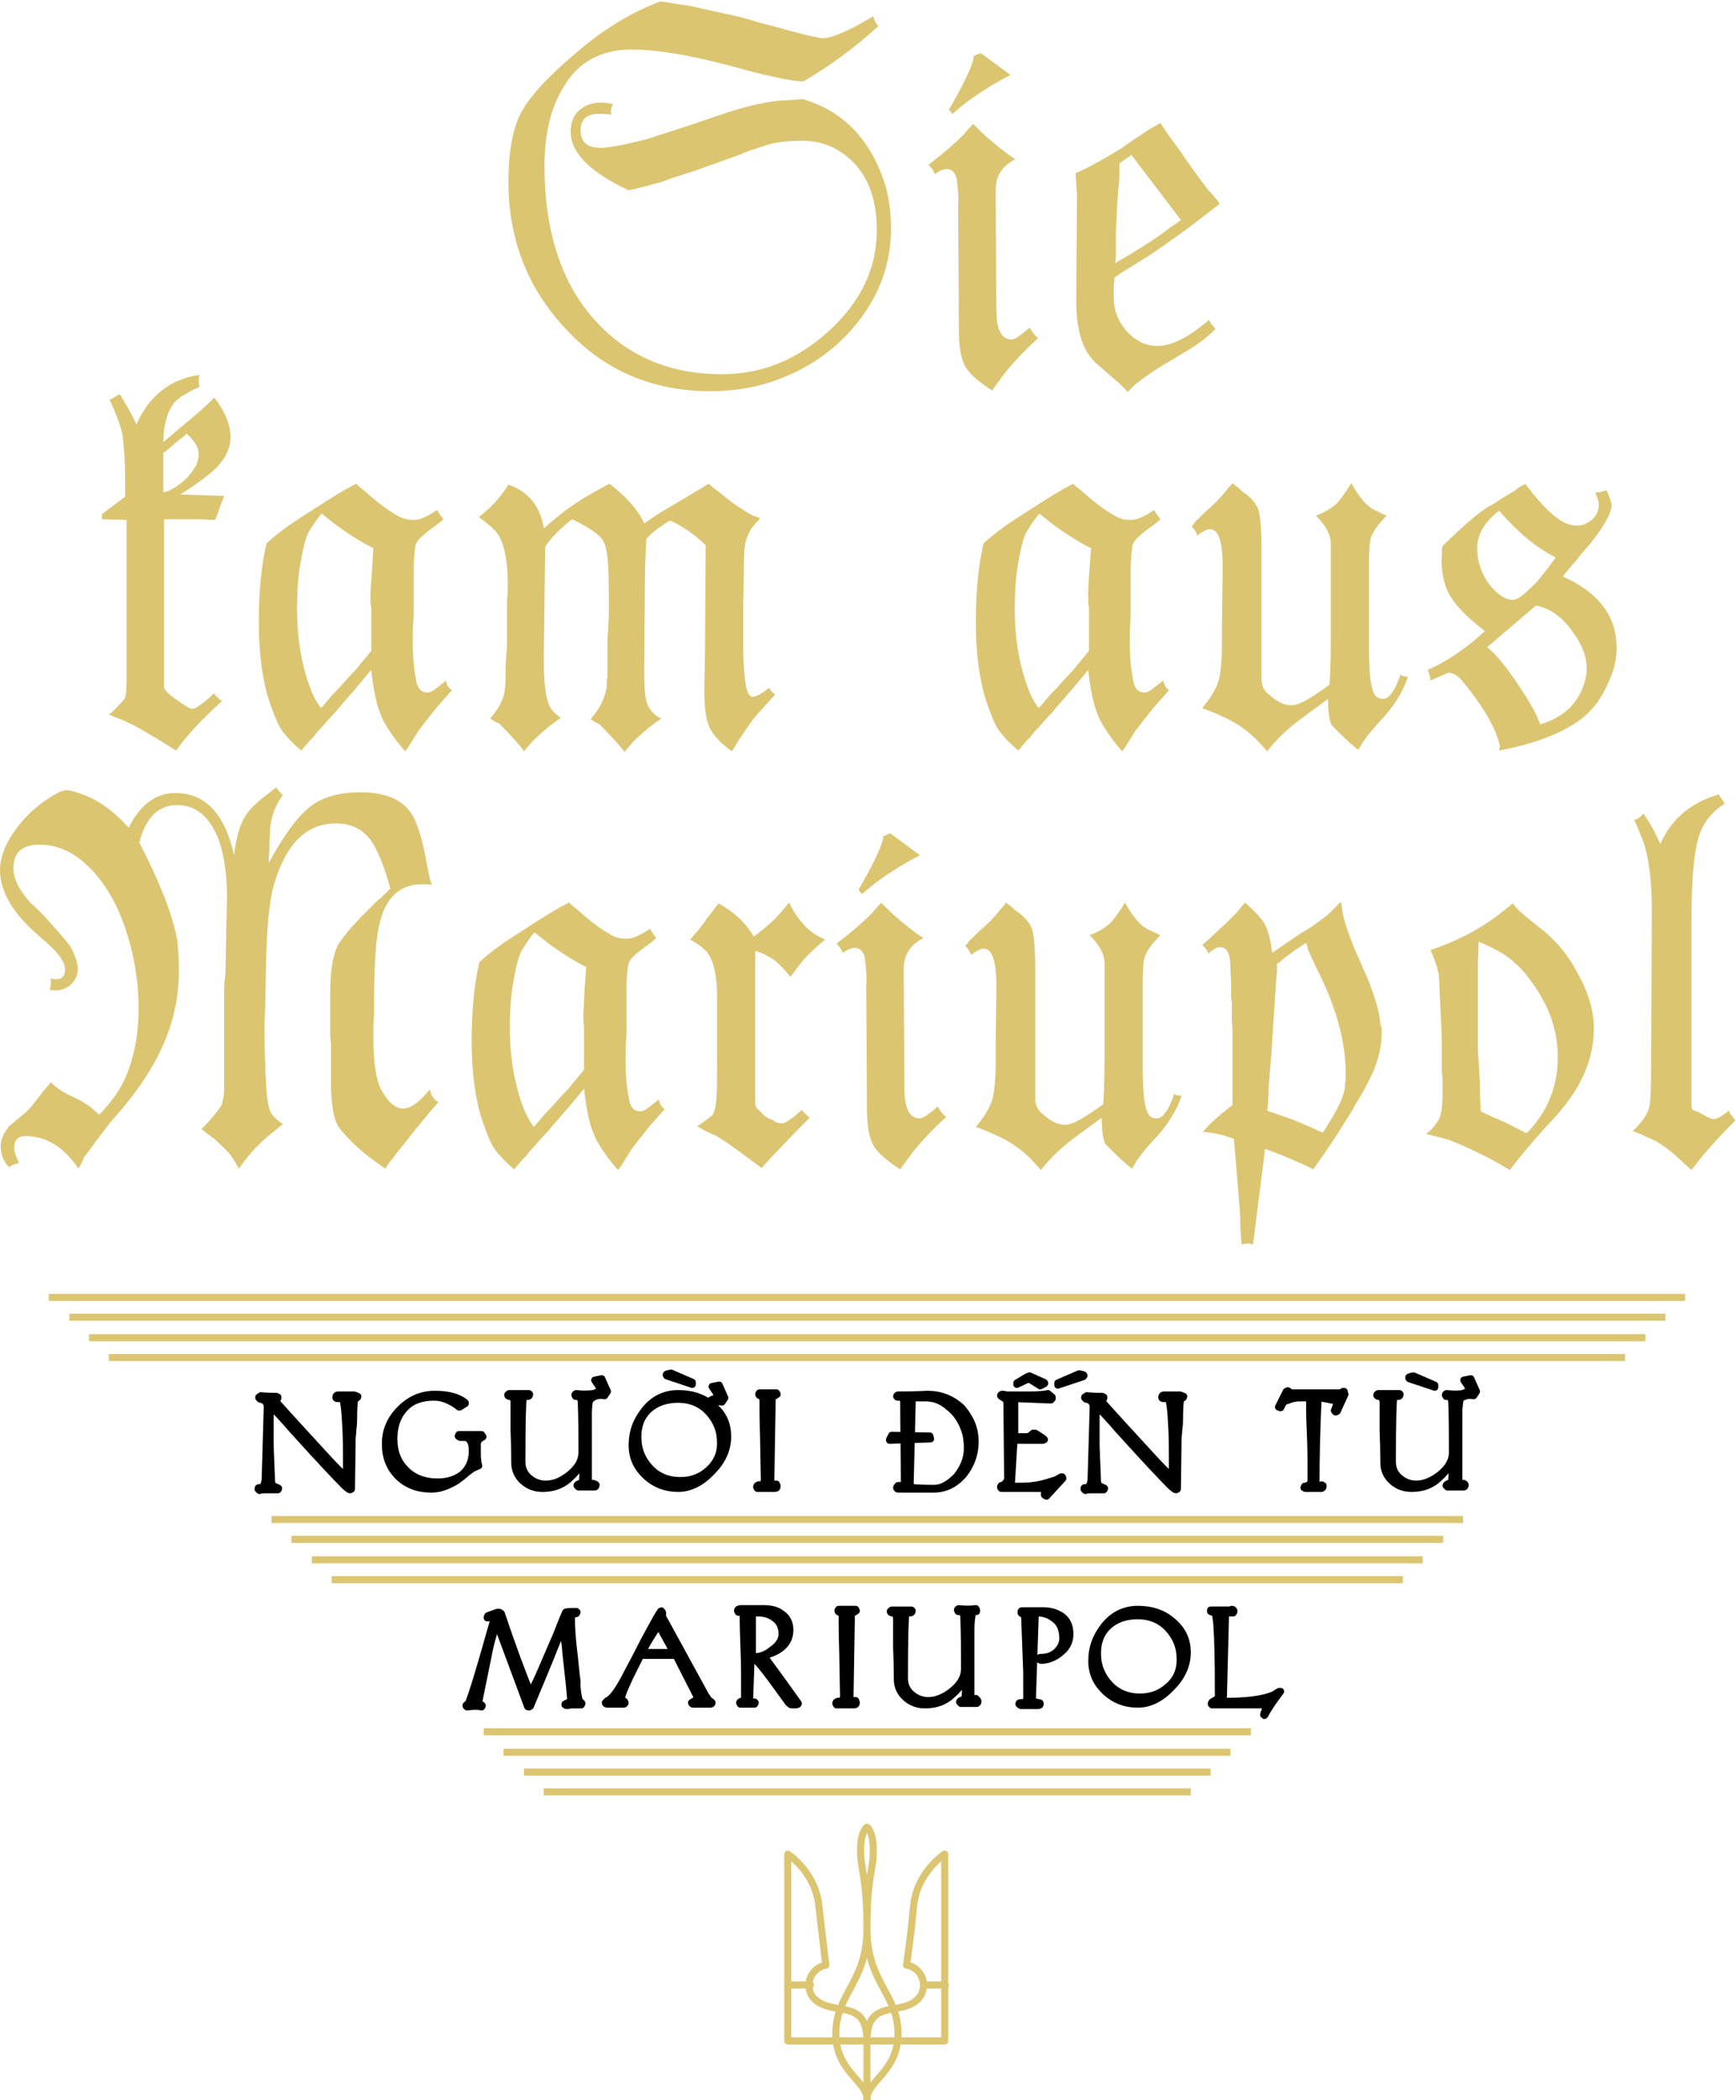 <?xml version="1.0" encoding="utf-8"?>
<!-- Generator: Adobe Illustrator 19.0.0, SVG Export Plug-In . SVG Version: 6.00 Build 0)  -->
<svg version="1.1" id="Layer_1" xmlns="http://www.w3.org/2000/svg" xmlns:xlink="http://www.w3.org/1999/xlink" x="0px" y="0px"
	 viewBox="-182 248.1 245.5 296.9" style="enable-background:new -182 248.1 245.5 296.9;" xml:space="preserve">
<style type="text/css">
	.st0{fill:#DBC571;}
	.st1{stroke:#000000;stroke-linecap:round;stroke-linejoin:round;stroke-miterlimit:10;}
	.st2{fill:none;stroke:#DBC571;stroke-miterlimit:10;}
	.st3{fill:none;stroke:#DBC571;stroke-linecap:round;stroke-linejoin:round;stroke-miterlimit:10;}
</style>
<g id="XMLID_504_">
	<path id="XMLID_573_" class="st0" d="M-56,280.4c0,4.8-1.5,9.1-4.5,13c-2.8,3.6-6.4,6.4-11.1,8.2c-3,1.2-6.4,1.8-9.9,1.8
		c-8.2,0-15-2.9-20.4-8.7c-5.5-5.8-8.2-12.8-8.2-20.9c0-4.2,0.6-7.4,1.7-9.6s3.6-5,7.6-8.4c3.9-3.4,7.9-5.9,12.2-7.5
		c0.7,0.1,1.5,0.2,2.5,0.4c1,0.1,2.1,0.3,3.3,0.6l4.1,0.9c0.4,0.1,1,0.2,1.7,0.4s1.5,0.4,2.4,0.7l2.3,0.6l2.2,0.6l2.3,0.6
		c1.1,0.2,1.8,0.4,2.2,0.4c1.2,0,3.6-1,7.1-3.1c0.1,0.6,0.4,1,0.7,1.4c-3.5,3.2-7.1,5.8-10.6,7.8c-1,0-2.1-0.2-3.5-0.5
		s-2.9-0.6-4.6-1.1c-6.8-1.9-12.2-2.9-16.2-2.9c-4.3,0-7.6,1.8-9.6,5.3c-1.8,2.9-2.7,6.6-2.7,11.2c0,9,2.3,16.2,6.8,21.4
		c4.6,5.3,10.7,8,18.3,8c5.6,0,10.6-2,15.1-6.1c4.5-4.1,6.8-8.8,6.8-14.3c0-5.6-2.1-9.6-6.3-11.7c-1.3-0.6-2.7-0.9-4.2-0.9
		c-2.2,0-4,0.2-5.4,0.7c-0.2,0.1-0.6,0.2-1.2,0.4c-0.6,0.2-1.3,0.4-2.1,0.8l-7,2.5c-0.8,0.2-1.5,0.5-2.2,0.7s-1.4,0.5-2,0.7
		l-2.2,0.6c-0.4,0.1-0.8,0.2-1.2,0.3c-0.4,0.1-0.9,0.2-1.3,0.3c-5.5-2.6-8.2-5.3-8.2-8.3c0-1.3,0.4-2.3,1.2-3
		c0.8-0.7,1.8-1.1,3.1-1.1c0.4,0,1,0.1,1.7,0.2c-0.2,0.3-0.3,0.7-0.3,0.9s0,0.4,0.1,0.6c-0.4,0-0.7-0.1-1.1-0.1c-0.3,0-0.6,0-0.8,0
		c-1.6,0-2.5,0.8-2.5,2.3c0,1.6,0.9,2.5,2.8,2.5c1,0,2.8-0.3,5.2-0.9c1.1-0.2,2.5-0.7,4.4-1.3s4.2-1.4,6.9-2.3
		c3.7-1.3,6.7-2,9.1-2.2c0.8,0,1.8-0.1,3-0.2c5.8,1.7,9.7,5.8,11.7,12.2C-56.3,276-56,278.1-56,280.4z"/>
	<path id="XMLID_571_" class="st0" d="M-35.2,295.9c-2.2,2-3.8,3.8-4.9,5.2l-1.6,2.2c-0.5-0.3-0.9-0.6-1.3-0.9
		c-0.4-0.3-0.7-0.5-0.9-0.7c-0.7-0.6-1.3-1.2-1.7-2c-0.5-1-0.8-2.6-0.8-5l-0.1-17.5c0.1-0.9,0-2.1-0.2-3.8c-0.2-0.9-0.7-1.4-1.4-1.4
		c-0.5,0-1,0.2-1.7,0.7c-0.2-0.5-0.5-0.9-0.9-1.3c2.1-1.6,3.7-3,5-4.3c0.3-0.4,0.8-0.9,1.3-1.5c0.8,0.8,1.5,1.5,2.2,2.1
		c0.7,0.6,1.4,1.2,2.1,1.7c0.5,0.4,1,0.8,1.7,1.2c-1.8,0.9-2.8,2.3-2.8,4.4l0.1,16.8c0,2.9,0.7,4.3,2.2,4.3c0.4,0,1.3-0.6,2.5-1.7
		C-36,295.1-35.7,295.5-35.2,295.9z"/>
	<path id="XMLID_568_" class="st0" d="M-9.5,276.9c-2.2,1.7-4.1,3.2-5.8,4.4c-1.7,1.2-3.1,2.2-4.3,3l-3.9,2.4
		c-0.2,0.2-0.5,0.4-0.9,0.6c0,0.5-0.1,1-0.1,1.5s0,0.9,0,1.3c0,1.8,0.6,3.4,1.8,4.8c1.3,1.4,2.7,2.1,4.4,2.1c2,0,4.4-1.2,7.3-3.7
		c0.1,0.4,0.3,0.6,0.4,0.7l0.5,0.6c-1.3,1.3-2.8,2.4-4.4,3.3c-0.8,0.5-1.8,1.1-3,1.8c-1.2,0.7-2.5,1.6-3.9,2.7
		c-0.4,0.3-0.7,0.7-1.1,1.1c-0.2-0.1-0.3-0.3-0.4-0.4c-0.1-0.1-0.2-0.2-0.3-0.3l-0.6-0.6c-0.3-0.2-1.3-1.1-2.9-2.5
		c-2.1-1.7-3.1-4.7-3.1-9l0.1-15.1l-0.2-3c1.8-0.8,3.8-1.9,6.1-3.3c0.5-0.3,1.2-0.8,1.9-1.3c0.7-0.5,1.7-1.1,2.7-1.8
		c0.2-0.1,0.4-0.2,0.6-0.3s0.4-0.3,0.7-0.4c0.6,0.9,1.2,1.8,1.8,2.6c0.6,0.8,1.2,1.6,1.7,2.4l2,2.8c0.4,0.5,0.8,1.1,1.3,1.7
		C-10.6,275.5-10,276.2-9.5,276.9z M-15,279.2l-7-9.2l-1.7,1.2c0,0.2,0,0.6,0,1.2c0,0.5,0,1.2-0.1,2c0,0.2-0.1,0.6-0.1,0.9
		c0,0.4,0,0.8-0.1,1.3l-0.2,4.4v1.6c0,0.4,0,0.8,0,1.3c0,0.4,0,0.9-0.1,1.4c3.1-1.8,5.5-3.3,7.2-4.6c0.3-0.2,0.6-0.5,1-0.7
		C-15.8,279.8-15.4,279.5-15,279.2z"/>
	<path id="XMLID_565_" class="st0" d="M-149.4,309.9c0,2-1.2,3.9-3.5,5.6c-1,0.8-2.2,1.6-3.6,2.5l6.2,0.2c-0.2,0.5-0.4,1-0.6,1.6
		c-0.2,0.6-0.4,1.2-0.7,1.8c-0.8,0-1.5-0.1-2.2-0.1c-0.6,0-1.1,0-1.5,0h-3.5v23.8c0.1,0.4,0.7,1,1.9,1.8c1.1,0.8,1.8,1.2,2,1.2h0.2
		c0.3,0,1.4-0.7,3-2.2c0.2,0.4,0.6,0.8,1.1,1.1c-2.9,2.6-5,4.9-6.5,7c-1.3-0.8-2.5-1.6-3.6-2.2c-1.1-0.7-2.2-1.3-3.3-1.8
		c-0.4-0.2-0.8-0.4-1.2-0.5c-0.4-0.2-0.9-0.4-1.4-0.6c0.7-0.5,1.4-1.3,2.2-2.2c0.2-0.3,0.3-1.3,0.3-2.8v-22.5l-3.5-0.1v-0.7l3.3-2.5
		c0-2.4,0-4.3-0.1-5.8c-0.1-1.4-0.2-2.4-0.3-3c-0.2-1.1-0.8-2.7-1.8-4.9c0.3-0.1,0.8-0.4,1.4-0.8c0.9,1.4,1.7,2.8,2.4,4.3
		c1.8-4.1,4.8-6.4,8.9-7c0,0.1-0.1,0.4-0.1,0.7c0,0.1,0,0.2,0,0.4c0,0.1,0.1,0.3,0.1,0.6c-1,0.4-1.8,0.9-2.5,1.3
		c-0.7,0.5-1.2,1-1.5,1.6c-0.4,0.6-0.6,1.3-0.8,2.1s-0.3,1.7-0.3,2.8l3.3-2.8c0.3-0.2,0.7-0.6,1.2-1c0.5-0.4,1-0.9,1.7-1.5l1-1
		C-150.3,306.1-149.4,308-149.4,309.9z M-153.9,312.3c0-1-0.6-1.9-1.7-2.9c-0.2,0.2-0.4,0.4-0.7,0.6s-0.6,0.5-1,0.8l-0.7,0.6
		c-0.2,0.2-0.5,0.5-0.9,0.7v5.6c0.6-0.1,1.2-0.4,1.8-0.8c0.6-0.4,1.1-0.8,1.6-1.3s0.8-1.1,1.2-1.6
		C-154.1,313.5-153.9,312.9-153.9,312.3z"/>
	<path id="XMLID_562_" class="st0" d="M-118.1,345.7c-1,1.1-1.9,2.1-2.7,3.1c-0.8,1-1.5,1.9-2.1,2.7c-0.2,0.4-0.5,0.8-0.8,1.3
		s-0.6,1-1,1.5c-0.8-0.9-1.5-1.8-2.1-2.7c-0.6-0.9-1.1-1.7-1.4-2.6c-0.6-1.4-1-3.5-1.3-6.2l-2.1,2.5c-0.3,0.4-0.8,0.9-1.2,1.4
		c-0.5,0.6-1.1,1.2-1.7,2c-0.2,0.2-0.9,0.9-2,2.2c-0.3,0.3-0.7,0.7-1.2,1.4c0,0-0.1,0.1-0.2,0.2c-0.1,0.1-0.2,0.2-0.3,0.3l-1.2,1.4
		c-1.4-1.2-2.3-2.2-2.9-3.1c-0.5-0.8-1-2.1-1.6-3.8c-1-3.1-1.5-6.8-1.5-11.2c0-4.6,0.4-8.3,1.1-11.2c1.2-1.1,2.4-2,3.7-2.9
		c0.5-0.3,1.2-0.8,2-1.3s1.7-1.1,2.8-1.8c0.4-0.2,0.8-0.5,1.3-0.8s1-0.6,1.5-0.9c0.2-0.1,0.4-0.2,0.6-0.3c0.2-0.1,0.5-0.3,0.8-0.4
		c0.1,0.1,0.3,0.3,0.4,0.4c0.1,0.1,0.3,0.2,0.4,0.3l0.7,0.6c1.9,1.7,3.5,2.8,4.7,3.4c0.6,0.3,1.3,0.4,1.9,0.4c0.9,0,2-0.5,3.3-1.4
		c0.2,0.3,0.5,0.8,0.9,1.3c-0.3,0.3-0.8,0.7-1.5,1.2s-1.2,0.9-1.5,1.2c-0.6,0.5-1,1.1-1,1.7c-0.1,0.8-0.2,1.8-0.2,2.9v2.8v3.8
		l-0.1,1.5c-0.1,2.9,0,5.4,0.4,7.4c0.2,1.4,0.7,2,1.7,2c0.3,0,0.7-0.2,1.2-0.6l1.4-1.1C-118.9,344.9-118.6,345.3-118.1,345.7z
		 M-129.2,325.6c-1.8-0.9-3.5-2-5.3-3.3c-0.6-0.5-1.3-1-2-1.6c-0.5,0.5-1.1,1.4-1.9,2.7c-0.4,0.8-0.8,2.4-1.2,4.8
		c-0.3,2-0.4,4-0.4,5.9c0,4.4,0.7,8.3,2,11.6c0.1,0.3,0.3,0.7,0.5,1.1c0.2,0.4,0.5,0.9,0.9,1.4l0.7-0.8c0.4-0.5,0.9-1.1,1.6-1.8
		c0.7-0.7,1.4-1.6,2.3-2.5c0.2-0.2,0.4-0.4,0.7-0.8c0.2-0.3,0.6-0.7,0.9-1.1c0.2-0.2,0.5-0.6,0.9-1.1v-4.6v-1.4
		c0-0.3-0.1-0.6-0.1-0.8c0-0.2,0-0.4,0-0.6C-129.7,331.9-129.4,329.5-129.2,325.6z"/>
	<path id="XMLID_560_" class="st0" d="M-72.4,346.3l-1.8,2c-0.8,0.8-1.6,1.8-2.5,3.2c-0.2,0.3-0.5,0.7-0.8,1.2s-0.6,1-1,1.6
		c-1.7-1.2-2.8-2.4-3.3-3.7c-0.4-1.1-0.6-2.7-0.6-4.9l0.1-5.4l0.1-15.1c-1.5-1.5-3.2-2.7-5-3.5c-0.5,0.2-1,0.6-1.6,1
		c-0.6,0.4-1.2,0.9-1.8,1.6c-0.1,2.1-0.2,4.1-0.2,6l-0.1,12.6c0,2.3,0.1,3.8,0.4,4.6c0.3,0.9,1,1.7,2,2.2c-0.5,0.3-1.1,0.8-1.8,1.3
		c-0.7,0.6-1.4,1.2-2.2,2l-1.2,1.4c-0.3-0.5-0.8-1-1.4-1.7c-0.6-0.6-1.3-1.4-2.1-2.2c-0.2-0.1-0.4-0.2-0.6-0.3s-0.4-0.3-0.7-0.4
		c1.2-1.4,1.9-2.7,2.2-4.1c0-0.1,0.1-0.2,0.1-0.4v-0.4c0-0.1,0-0.2,0-0.4c0-0.1,0-0.3,0.1-0.6V343v-2.2c0-0.4,0-0.9,0-1.4
		c0-0.6,0-1.4,0.1-2.2c0-0.8,0.1-1.5,0.1-2.1c0-0.6,0-1.1,0-1.4v-1.4c0-4.2-0.2-6.7-0.7-7.5c-0.3-0.9-1.8-2-4.5-3.3
		c-1.3,1-2.3,2-3,2.8c-0.1,0.1-0.2,0.3-0.4,0.5c-0.1,0.2-0.3,0.4-0.4,0.6l-0.2,15.9c0,4,0.4,6.4,1.2,7.2c0.2,0.3,0.7,0.7,1.2,1.1
		c-0.5,0.3-1.1,0.8-1.8,1.3c-0.7,0.6-1.4,1.2-2.2,2l-1.2,1.4c-0.3-0.5-0.8-1-1.4-1.7s-1.3-1.4-2.1-2.2c-0.2-0.1-0.4-0.2-0.6-0.3
		s-0.4-0.3-0.7-0.4c1.3-1.5,2-2.9,2.1-4.2c0.1-0.4,0.1-1.4,0.1-3.2l0.1-1.5c0-0.5,0.1-1,0.1-1.4c0-0.4,0-0.7,0-0.9v-0.9v-4.3
		c0-0.8,0.1-1.4,0.1-2c0-0.6,0-1,0-1.4c-0.1-3.4-0.7-5.6-1.8-6.8c-0.3-0.3-0.6-0.6-1-0.9s-0.8-0.7-1.3-1c1.7-1.3,3.1-2.8,4.2-4.6
		c2.8,1,4.5,3,5,6.2c1-0.9,2-1.7,3-2.5c1-0.7,2-1.4,3-2c0.4-0.2,0.9-0.5,1.4-0.8c0.6-0.3,1.2-0.7,1.9-1c2.5,1.9,4.1,3.8,4.9,5.6
		c1.1-0.8,2.2-1.5,3.4-2.2c1.2-0.7,2.4-1.4,3.7-2.2l2-1.2c0.3,0.2,0.7,0.6,1.4,1.1c0.4,0.3,0.9,0.7,1.5,1.2s1.4,1,2.2,1.5
		c0.2,0.2,0.7,0.4,1.2,0.7c0.3,0.1,0.7,0.2,1,0.4c-0.4,0.4-0.7,0.7-1,1.1c-0.3,0.3-0.4,0.6-0.5,0.8c-0.4,0.7-0.6,1.4-0.7,2.2
		c0,0.2-0.1,1-0.1,2.4c0,2.5-0.1,4.5-0.1,6s0,2.6,0,3.3v3c0.1,4.3,0.5,6.4,1.3,6.4c0.5,0,1.3-0.4,2.4-1.3
		C-73.1,345.6-72.8,346-72.4,346.3z"/>
	<path id="XMLID_557_" class="st0" d="M-16.7,345.7c-1,1.1-1.9,2.1-2.7,3.1c-0.8,1-1.5,1.9-2.1,2.7c-0.2,0.4-0.5,0.8-0.8,1.3
		s-0.6,1-1,1.5c-0.8-0.9-1.5-1.8-2.1-2.7c-0.6-0.9-1.1-1.7-1.4-2.6c-0.6-1.4-1-3.5-1.3-6.2l-2.1,2.5c-0.3,0.4-0.8,0.9-1.2,1.4
		c-0.5,0.6-1.1,1.2-1.7,2c-0.2,0.2-0.9,0.9-2,2.2c-0.3,0.3-0.7,0.7-1.2,1.4c0,0-0.1,0.1-0.2,0.2c-0.1,0.1-0.2,0.2-0.3,0.3l-1.2,1.4
		c-1.4-1.2-2.3-2.2-2.9-3.1c-0.5-0.8-1-2.1-1.6-3.8c-1-3.1-1.5-6.8-1.5-11.2c0-4.6,0.4-8.3,1.1-11.2c1.2-1.1,2.4-2,3.7-2.9
		c0.5-0.3,1.2-0.8,2-1.3s1.7-1.1,2.8-1.8c0.4-0.2,0.8-0.5,1.3-0.8s1-0.6,1.5-0.9c0.2-0.1,0.4-0.2,0.6-0.3c0.2-0.1,0.5-0.3,0.8-0.4
		c0.1,0.1,0.3,0.3,0.4,0.4c0.1,0.1,0.3,0.2,0.4,0.3l0.7,0.6c1.9,1.7,3.5,2.8,4.7,3.4c0.6,0.3,1.3,0.4,1.9,0.4c0.9,0,2-0.5,3.3-1.4
		c0.2,0.3,0.5,0.8,0.9,1.3c-0.3,0.3-0.8,0.7-1.5,1.2s-1.2,0.9-1.5,1.2c-0.6,0.5-1,1.1-1,1.7c-0.1,0.8-0.2,1.8-0.2,2.9v2.8v3.8
		l-0.1,1.5c-0.1,2.9,0,5.4,0.4,7.4c0.2,1.4,0.7,2,1.7,2c0.3,0,0.7-0.2,1.2-0.6l1.4-1.1C-17.4,344.9-17.1,345.3-16.7,345.7z
		 M-27.7,325.6c-1.8-0.9-3.5-2-5.3-3.3c-0.6-0.5-1.3-1-2-1.6c-0.5,0.5-1.1,1.4-1.9,2.7c-0.4,0.8-0.8,2.4-1.2,4.8
		c-0.3,2-0.4,4-0.4,5.9c0,4.4,0.7,8.3,2,11.6c0.1,0.3,0.3,0.7,0.5,1.1c0.2,0.4,0.5,0.9,0.9,1.4l0.7-0.8c0.4-0.5,0.9-1.1,1.6-1.8
		c0.7-0.7,1.4-1.6,2.3-2.5c0.2-0.2,0.4-0.4,0.7-0.8c0.2-0.3,0.6-0.7,0.9-1.1c0.2-0.2,0.5-0.6,0.9-1.1v-4.6v-1.4
		c0-0.3-0.1-0.6-0.1-0.8c0-0.2,0-0.4,0-0.6C-28.2,331.9-28,329.5-27.7,325.6z"/>
	<path id="XMLID_535_" class="st0" d="M17.1,343.8c-0.7,2.1-2,4.2-3.9,6.2c-1.4,1.5-2.5,2.9-3.1,4.1c-1.1-0.8-2.3-2-3.8-3.5
		c-0.3-0.6-0.5-1.9-0.5-3.7l-3.4,2.5c-2.1,1.5-3.9,3.2-5.2,4.9c-0.8-0.9-1.5-1.7-2.2-2.3s-1.4-1.1-2-1.5c-0.5-0.3-1.2-0.7-2.1-1.1
		c-0.8-0.4-1.8-0.8-2.9-1.2c1.2-1.4,2-2.7,2.4-4.1c0.2-1,0.4-2.5,0.4-4.6v-3.2l0.1-7.2c0.1-4.2-0.5-6.2-1.8-6.2
		c-0.4,0-1,0.3-1.8,0.9c-0.1-0.5-0.4-0.9-0.8-1.3c0.2-0.2,0.4-0.4,0.5-0.6s0.3-0.3,0.4-0.4l0.7-0.7c0.2-0.2,0.5-0.5,1.1-1
		c0.5-0.5,0.9-0.8,1.1-1.1c0.3-0.3,0.6-0.6,0.9-1c0.3-0.4,0.7-0.8,1.1-1.3c0.5,0.4,1,0.8,1.3,1.1c0.3,0.3,0.6,0.4,0.7,0.5
		c0.8,0.7,1.3,1.3,1.6,2c0.3,0.8,0.5,2.7,0.5,5.6v18.3c0,0.9,0.2,1.5,0.5,1.8c0,0.1,0.3,0.4,0.7,0.7c1.1,1,2.1,1.4,3,1.4
		c1.1,0,2.8-1,5.4-2.9c0.1-0.9,0.2-3.1,0.2-6.7V325c0-1.3-0.7-2.6-2.1-4c1.3-0.5,2.3-1.1,3-1.8c0.3-0.3,1-1.2,2-2.8
		c1.1,2,2.2,3.3,3.3,3.8c0.2,0.1,0.5,0.2,0.8,0.4c0.3,0.1,0.6,0.3,0.9,0.4c-1.2,1.2-1.9,2.2-2.2,3c-0.2,0.6-0.3,1.8-0.3,3.5V340
		c0,4.1,0.4,6.3,1.2,6.7c0.2,0.1,0.5,0.2,0.8,0.2c0.6,0,1.2-0.6,1.8-1.8c0.4-0.9,0.6-1.4,0.6-1.7C16,343.6,16.5,343.7,17.1,343.8z"
		/>
	<path id="XMLID_531_" class="st0" d="M46.6,339.1c0.1,1.7-0.2,3.5-1.2,5.6c-1,2.3-2.4,4.1-4.3,5.4c-2.6,1.8-6.3,3.2-11.1,4.1
		c0-0.1,0.1-0.4,0.1-0.7c-0.6-2.6-2.4-5.6-5.2-9c-0.7-0.9-1.4-1.3-2.1-1.3l-2.5,1.1l-0.1-0.6c-0.1-0.4-0.2-0.7-0.3-0.9
		c2.7-1.2,5.4-3,8.1-5.5c-3.3-2.5-5.2-4.7-5.7-6.8c-0.4-1.4-0.5-2.7-0.4-3.9c0-0.4,0-0.8,0.1-1.3c1.2-1.2,2.3-2.2,3.3-3.1
		c1-0.9,1.9-1.6,2.6-2.1c0.3-0.2,0.6-0.4,1-0.6s0.7-0.4,1.1-0.7l2.3-1.4c0.2-0.2,0.5-0.4,0.7-0.5c0.2-0.1,0.5-0.3,0.7-0.4
		c3,4,5.4,6,7.3,5.9c0.9,0,1.6-0.4,2.2-0.9c0.6-0.6,0.9-1.2,0.9-2.1c0-0.4-0.2-0.9-0.5-1.7c0.4,0,0.7,0,0.9-0.1l0.7-0.2
		c0.4,1,0.7,1.7,0.7,2.1c0,1.1-1,2.9-2.9,5.3c-0.7,0.8-1.4,1.6-2,2.4c-0.7,0.8-1.4,1.6-2,2.4C43.8,331.7,46.4,334.9,46.6,339.1z
		 M38,326.9c-2.8-1.4-5.4-3.6-8-6.6c-2.1,1.6-3.1,3.4-3.1,5.3c0,1.9,0.6,3.6,1.7,5.1c1.2,1.5,2.3,2.2,3.4,2.2c0.6,0,1.6-0.8,3.2-2.4
		C35.8,329.8,36.8,328.6,38,326.9z M42.2,344.1c0.5-2,0-4.2-1.6-6.4c-1.5-2.3-3.3-3.6-5.4-4l-6.9,5.9c1.1,0.8,2.5,2.5,4.2,5
		c1.7,2.5,2.8,4.4,3.3,5.9C39.2,349.5,41.4,347.4,42.2,344.1z"/>
	<path id="XMLID_529_" class="st0" d="M-120,403.9c-1.6,1.8-3.3,3.9-5.1,6.2c-0.3,0.4-0.7,0.8-1.1,1.4c-0.4,0.5-0.9,1.1-1.3,1.8
		c-2.7-1.8-4.9-3.7-6.4-5.6c-0.9-1.1-1.3-3.4-1.3-6.9v-4.4v-0.9c0-0.2-0.1-0.5-0.1-0.9v-6c0-3,0.3-5.2,1-6.7
		c0.7-1.4,2.6-3.5,5.7-6.5c0.1-0.1,0.2-0.2,0.4-0.3c0.1-0.1,0.3-0.3,0.4-0.4l1-1c-0.7-2.5-1.4-4.5-2.3-6.1c-1.2-2.1-3-3.1-5.4-3.1
		c-4.2,0-7.1,2.9-8.8,8.8c-0.6,2.1-1,6-1.1,11.8l-0.1,5.4c0,0.8-0.1,1.5-0.1,2.1c0,0.6,0,1.1,0,1.4c0,1.4,0,2.8,0.1,4.2
		c0,1.4,0.1,2.8,0.2,4.2c0.1,1.3,0.3,2.2,0.5,2.8c0.3,0.6,0.9,1.2,1.8,1.8l-2.2,1.8c-1.4,1.2-2.8,2.7-4,4.5l-0.7-1.2
		c-0.2-0.3-0.5-0.8-1-1.3s-1.1-1.1-1.9-1.8c-0.2-0.1-0.4-0.3-0.7-0.5s-0.6-0.5-1-0.8c0.4-0.4,0.8-0.8,1.3-1.4c0.5-0.5,1-1.2,1.5-1.9
		c0.2-0.6,0.4-1.4,0.4-2.2v-13.5c0-0.2,0-0.5,0-0.9c0-0.3,0-0.7,0.1-1.1c0-0.5,0.1-0.9,0.1-1.2s0-0.6,0-0.7l0.1-5l0.1-4.9
		c0-3.1-0.4-5.9-1.2-8.2c-1.3-3.2-3.2-4.8-5.9-4.8c-2.6,0-4.4,1.8-5.3,5.3c3,5.8,4.8,10.5,5.4,14c0.1,1.3,0.2,2.7,0.2,4.2
		c0,5.1-1.5,10-4.6,14.8c-1.1,1.7-2.4,3.5-4.1,5.4c-1.1,1.2-2.5,3.1-4.4,5.7c-0.2,0.2-0.4,0.5-0.5,0.9c-0.2,0.4-0.4,0.7-0.6,1.1
		c-2.1-3.1-4.6-4.6-7.5-4.6c-1.1,0-1.6,0.6-1.6,1.7c0,0.4,0.2,1.1,0.7,2.1l-0.7,0.2c-0.2,0.1-0.5,0.2-0.7,0.4
		c-0.8-0.8-1.2-1.8-1.2-3c0-0.9,0.4-1.8,1.2-2.8c0.4-0.3,0.8-0.7,1.2-1s0.8-0.7,1.2-1c0.2-0.2,0.6-0.6,0.9-1
		c0.4-0.5,0.9-1.1,1.4-1.8c0.1-0.1,0.5-0.6,1.2-1.4c0.9,0.9,1.9,1.5,3,2c1.6,0.7,2.9,1.6,3.8,2.6c1.8-1.8,3.2-3.8,4-5.9
		c1.1-2.8,1.6-5.8,1.6-9.1c0-4.1-0.7-8-2-11.7c-1.5-4.3-3.7-7.5-6.6-9.7c-1.7-1.2-3.5-1.8-5.4-1.8c-2.5,0-3.7,1.1-3.7,3.4
		c0,1.4,0.8,3.1,2.5,4.9c0.7,0.6,1.5,1.4,2.4,2.4s2,2.2,3.1,3.6c0.7,1.3,1.1,2.3,1.1,3.3c0,0.8-0.3,1.5-0.9,2.1
		c-0.6,0.6-1.4,0.9-2.2,0.9c-0.4,0-0.7,0-0.9-0.1c0.1-0.3,0.2-0.6,0.2-0.9s0-0.6-0.1-0.7c0.1,0,0.2,0,0.3,0.1h0.3
		c1,0.1,1.5-0.3,1.5-1.4c0-0.8-0.6-1.8-1.8-3c-0.5-0.5-1.2-1.1-2-1.8c-3.6-3.1-5.4-6.2-5.4-9.2c0-1.6,0.6-3.4,1.9-5.3
		c1.3-1.9,2.9-3.5,4.9-4.8c1.2-0.8,2.1-1.2,2.6-1.2c0.6,0,1.5,0.3,2.8,0.8c2,0.8,4,2.3,6,4.5c1.6-3.2,3.8-4.9,6.6-4.9
		c4.2,0,7,2.9,8.3,8.8c0.3-2.5,0.8-4.4,1.7-5.7c0.6-1,2.1-2.3,4.3-3.9c0.1,0.2,0.2,0.4,0.4,0.6s0.4,0.4,0.5,0.5
		c-1,1.3-1.6,2.9-1.8,4.6c0,0.8-0.1,1.7-0.1,2.5c0,0.9-0.1,1.7-0.1,2.5c2.1-3.9,4.1-6.6,5.9-8c1.8-1.4,4.2-2,7.1-2
		c3.1,0,5.4,0.8,6.8,2.5c0.9,1,1.7,3.2,2.4,6.7c0.1,0.8,0.3,1.5,0.4,2.1c0.1,0.7,0.3,1.3,0.5,1.8c-0.1,0-0.4-0.1-0.7-0.1h-0.7
		c-3,0-5,1.7-5.9,5.1c-0.6,2-0.9,5.9-0.9,11.7v1.6l-0.1,1.7v1.5c0,3.7,0.4,6.2,1.2,7.6c0.9,1.6,1.9,2.5,3,2.5s2.3-0.9,3.8-2.7
		C-121,403.1-120.6,403.6-120,403.9z"/>
	<path id="XMLID_526_" class="st0" d="M-88,404.9c-1,1.1-1.9,2.1-2.7,3.1c-0.8,1-1.5,1.9-2.1,2.7c-0.2,0.4-0.5,0.8-0.8,1.3
		s-0.6,1-1,1.5c-0.8-0.9-1.5-1.8-2.1-2.7c-0.6-0.9-1.1-1.7-1.4-2.6c-0.6-1.4-1-3.5-1.3-6.2l-2.1,2.5c-0.3,0.4-0.8,0.9-1.2,1.4
		c-0.5,0.6-1.1,1.2-1.7,2c-0.2,0.2-0.9,0.9-2,2.2c-0.3,0.3-0.7,0.7-1.2,1.4c0,0-0.1,0.1-0.2,0.2c-0.1,0.1-0.2,0.2-0.3,0.3l-1.2,1.4
		c-1.4-1.2-2.3-2.2-2.9-3.1c-0.5-0.8-1-2.1-1.6-3.8c-1-3.1-1.5-6.8-1.5-11.2c0-4.6,0.4-8.3,1.1-11.2c1.2-1.1,2.4-2,3.7-2.9
		c0.5-0.3,1.2-0.8,2-1.3s1.7-1.1,2.8-1.8c0.4-0.2,0.8-0.5,1.3-0.8s1-0.6,1.5-0.9c0.2-0.1,0.4-0.2,0.6-0.3c0.2-0.1,0.5-0.3,0.8-0.4
		c0.1,0.1,0.3,0.3,0.4,0.4c0.1,0.1,0.3,0.2,0.4,0.3l0.7,0.6c1.9,1.7,3.5,2.8,4.7,3.4c0.6,0.3,1.3,0.4,1.9,0.4c0.9,0,2-0.5,3.3-1.4
		c0.2,0.3,0.5,0.8,0.9,1.3c-0.3,0.3-0.8,0.7-1.5,1.2s-1.2,0.9-1.5,1.2c-0.6,0.5-1,1.1-1,1.7c-0.1,0.8-0.2,1.8-0.2,2.9v2.8v3.8
		l-0.1,1.5c-0.1,2.9,0,5.4,0.4,7.4c0.2,1.4,0.7,2,1.7,2c0.3,0,0.7-0.2,1.2-0.6l1.4-1.1C-88.8,404.1-88.4,404.6-88,404.9z
		 M-99.1,384.8c-1.8-0.9-3.5-2-5.3-3.3c-0.6-0.5-1.3-1-2-1.6c-0.5,0.5-1.1,1.4-1.9,2.7c-0.4,0.8-0.8,2.4-1.2,4.8
		c-0.3,2-0.4,4-0.4,5.9c0,4.4,0.7,8.3,2,11.6c0.1,0.3,0.3,0.7,0.5,1.1c0.2,0.4,0.5,0.9,0.9,1.4l0.7-0.8c0.4-0.5,0.9-1.1,1.6-1.8
		c0.7-0.7,1.4-1.6,2.3-2.5c0.2-0.2,0.4-0.4,0.7-0.8c0.2-0.3,0.6-0.7,0.9-1.1c0.2-0.2,0.5-0.6,0.9-1.1v-4.6v-1.4
		c0-0.3-0.1-0.6-0.1-0.8c0-0.2,0-0.4,0-0.6C-99.5,391.1-99.4,388.7-99.1,384.8z"/>
	<path id="XMLID_524_" class="st0" d="M-65.3,380.9c-1.8,1.5-3.1,2.8-3.8,3.8c-0.2,0.2-0.4,0.5-0.5,0.7c-0.2,0.2-0.4,0.5-0.6,0.8
		c-0.9-1.1-1.7-1.9-2.2-2.3c-0.7-0.5-1.6-1-2.8-1.4v20.6c0,0.4,0,0.7,0,0.9c0,0.2,0,0.4,0.1,0.5c0,0.1,0.1,0.3,0.3,0.4
		c0.1,0.1,0.3,0.3,0.5,0.5c0.4,0.5,0.9,0.8,1.7,1.1c0.3,0.3,0.7,0.4,1.2,0.4c0.4,0,1-0.4,2-1.2c0.1-0.1,0.2-0.2,0.3-0.3
		c0.1-0.1,0.3-0.2,0.5-0.4c0.1,0.2,0.5,0.6,1.1,1.1c-1.3,1.3-2.5,2.5-3.6,3.7c-1.2,1.2-2.2,2.3-3.2,3.4l-3.4-2.5
		c-0.7-0.5-1.4-1-2-1.4c-0.6-0.4-1.1-0.7-1.6-0.9c-0.2-0.1-0.5-0.2-0.9-0.4c-0.3-0.2-0.7-0.4-1.2-0.7c0.7-0.4,1.4-1,2.2-1.6
		c0.2-0.4,0.4-1.1,0.5-2.1s0.1-2.7,0.1-5.2v-3.8v-6.3c-0.1-3-0.7-5-1.7-5.9c-0.5-0.5-1.2-1-2.1-1.5l1.3-1.5c0.3-0.4,0.7-0.9,1.1-1.5
		c0.5-0.6,1-1.3,1.6-2.1c2.2,1.2,3.9,2.8,5,4.7c1.6-1.2,2.9-2.3,3.7-3.3c0.2-0.2,0.4-0.4,0.6-0.7c0.2-0.2,0.4-0.5,0.7-0.8
		C-69.1,378.4-67.4,380.1-65.3,380.9z"/>
	<path id="XMLID_516_" class="st0" d="M-48.2,406c-2.2,2-3.8,3.8-4.9,5.2l-1.6,2.2c-0.5-0.3-0.9-0.6-1.3-0.9
		c-0.4-0.3-0.7-0.5-0.9-0.7c-0.7-0.6-1.3-1.2-1.7-2c-0.5-1-0.8-2.6-0.8-5l-0.1-17.5c0.1-0.9,0-2.1-0.2-3.8c-0.2-0.9-0.7-1.4-1.4-1.4
		c-0.5,0-1,0.2-1.7,0.7c-0.2-0.5-0.5-0.9-0.9-1.3c2.1-1.6,3.7-3,5-4.3c0.3-0.4,0.8-0.9,1.3-1.5c0.8,0.8,1.5,1.5,2.2,2.1
		c0.7,0.6,1.4,1.2,2.1,1.7c0.5,0.4,1,0.8,1.7,1.2c-1.8,0.9-2.8,2.3-2.8,4.4l0.1,16.8c0,2.9,0.7,4.3,2.2,4.3c0.4,0,1.3-0.6,2.5-1.7
		C-49,405.2-48.7,405.6-48.2,406z M-39.1,258.7c0,0-4.7,2.3-8.2,5.5l-0.5-0.6c0,0,3.6-6.1,3.5-7.6l1-0.4L-39.1,258.7z M-51.9,369
		c0,0-4.7,2.3-8.2,5.5l-0.5-0.6c0,0,3.6-6.1,3.5-7.6l1-0.4L-51.9,369z"/>
	<path id="XMLID_513_" class="st0" d="M-14.9,403c-0.7,2.1-2,4.2-3.9,6.2c-1.4,1.5-2.5,2.9-3.1,4.1c-1.1-0.8-2.3-2-3.8-3.5
		c-0.3-0.6-0.5-1.9-0.5-3.7l-3.4,2.5c-2.1,1.5-3.9,3.2-5.2,4.9c-0.8-0.9-1.5-1.7-2.2-2.3s-1.4-1.1-2-1.5c-0.5-0.3-1.2-0.7-2.1-1.1
		c-0.8-0.4-1.8-0.8-2.9-1.2c1.2-1.4,2-2.7,2.4-4.1c0.2-1,0.4-2.5,0.4-4.6v-3.1l0.1-7.2c0.1-4.2-0.5-6.2-1.8-6.2
		c-0.4,0-1,0.3-1.8,0.9c-0.1-0.5-0.4-0.9-0.8-1.3c0.2-0.2,0.4-0.4,0.5-0.6s0.3-0.3,0.4-0.4l0.7-0.7c0.2-0.2,0.5-0.5,1.1-1
		c0.5-0.5,0.9-0.8,1.1-1.1c0.3-0.3,0.6-0.6,0.9-1c0.3-0.4,0.7-0.8,1.1-1.3c0.5,0.4,1,0.8,1.3,1.1c0.3,0.3,0.6,0.4,0.7,0.5
		c0.8,0.7,1.3,1.3,1.6,2c0.3,0.8,0.5,2.7,0.5,5.6v18.3c0,0.9,0.2,1.5,0.5,1.8c0,0.1,0.3,0.4,0.7,0.7c1.1,1,2.1,1.4,3,1.4
		c1.1,0,2.8-1,5.4-2.9c0.1-0.9,0.2-3.1,0.2-6.7v-13.2c0-1.3-0.7-2.6-2.1-4c1.3-0.5,2.3-1.1,3-1.8c0.3-0.3,1-1.2,2-2.8
		c1.1,2,2.2,3.3,3.3,3.8c0.2,0.1,0.5,0.2,0.8,0.4c0.3,0.1,0.6,0.3,0.9,0.4c-1.2,1.2-1.9,2.2-2.2,3c-0.2,0.6-0.3,1.8-0.3,3.5v12.5
		c0,4.1,0.4,6.3,1.2,6.7c0.2,0.1,0.5,0.2,0.8,0.2c0.6,0,1.2-0.6,1.8-1.8c0.4-0.9,0.6-1.4,0.6-1.7C-16,402.8-15.5,403-14.9,403z"/>
	<path id="XMLID_510_" class="st0" d="M13.4,394c0,1.8-0.4,3.7-1.2,5.6c-0.2,0.4-0.5,1-0.9,1.8s-1,1.9-1.8,3.1l-0.1,0.3
		c-0.7,1.1-1.5,2.4-2.4,3.8c-0.9,1.4-2,3-3.3,4.8c-0.7-0.4-1.6-0.8-2.8-1.3c-1.1-0.5-2.4-1-4-1.6c-0.2,1.5-0.4,3.4-0.7,5.6
		s-0.6,4.9-1,7.9c-0.2,0-0.4-0.1-0.5-0.1s-0.2,0-0.3,0c0,0-0.3,0-0.8,0.1c-0.1-0.9-0.2-1.9-0.2-3c0-1.1-0.1-2.2-0.2-3.4l-0.7-8.5
		c-1.3-0.5-2.8-0.9-4.4-1c1-1.2,2.4-2.4,4.2-3.8v-7.2c0-0.7,0-1.4,0-2.2c0-0.8,0-1.6-0.1-2.5v-1.8c0-0.2,0-0.5,0-0.8
		s-0.1-0.5-0.1-0.8c0-0.7,0-1.4,0-2c0-0.7-0.1-1.4-0.1-2.2c0-1.9-0.5-2.8-1.5-2.8c-0.4,0-1,0.3-1.6,0.9c-0.2-0.5-0.5-0.9-0.9-1.2
		c0.8-0.7,1.6-1.4,2.4-2.2c0.8-0.7,1.5-1.4,2.2-2.1c0.2-0.2,0.5-0.5,0.7-0.8s0.5-0.6,0.8-0.9c1.4,1.3,2.4,2.3,2.8,3.1s0.8,2.1,1,4
		l3.5-2.4c0.4-0.2,0.7-0.5,1.1-0.7c0.3-0.2,0.7-0.4,1-0.6c1.4-1,2.5-1.8,3.1-2.5l1-1l0.1,0.4c0.1,0.4,0.1,0.6,0.1,0.7
		c0.2,1.4,0.8,3.2,1.7,5.4c0.5,1.2,1,2.2,1.3,3c0.4,0.8,0.6,1.4,0.8,1.8c0.8,2.1,1.3,3.8,1.5,5c0,0.3,0.1,0.7,0.1,1
		C13.4,393.3,13.4,393.6,13.4,394z M8.3,399.8c0-4.4-1.3-9-3.6-13.8c-0.5-0.9-1-2.1-1.7-3.6c0-0.1-0.1-0.2-0.1-0.4
		c0-0.1-0.1-0.3-0.2-0.6c-0.7,0.4-1.2,0.8-1.7,1.1c-0.5,0.4-0.9,0.7-1.2,0.9c-0.1,0.1-0.3,0.2-0.5,0.4c-0.2,0.2-0.4,0.4-0.7,0.5
		c0,0,0,0.2,0,0.6c0,0.3,0,0.7-0.1,1.3l-0.3,4.6c-0.1,1.3-0.2,2.8-0.3,4.6c-0.1,1.8-0.3,4-0.5,6.4c0,1.6-0.1,2.8-0.2,3.3l3.4,1.2
		c0.6,0.2,1.2,0.5,1.7,0.7s1,0.4,1.4,0.6c0.2,0.1,0.4,0.2,0.6,0.3s0.5,0.2,0.8,0.3c0.4-0.7,0.8-1.3,1.1-1.8c0.3-0.5,0.6-1,0.8-1.4
		c0.8-1.5,1.2-2.7,1.2-3.5c0-0.3,0.1-0.7,0.1-0.9C8.3,400.5,8.3,400.2,8.3,399.8z"/>
	<path id="XMLID_507_" class="st0" d="M43.4,393.4c0,3.8-1.3,7.3-3.9,10.7c-0.3,0.4-0.8,1-1.5,1.8s-1.7,1.8-2.8,3.1
		c-0.2,0.2-0.6,0.7-1.2,1.4c-0.6,0.7-1.5,1.8-2.5,3.1c-1.6-1-3.1-1.8-4.6-2.5c-1.4-0.7-2.8-1.3-4.1-1.8c-0.5-0.1-1-0.3-1.5-0.4
		c-0.5-0.1-1.1-0.3-1.6-0.4c0.5-0.4,0.9-0.8,1.2-1.2c0.3-0.4,0.5-0.7,0.7-1.1c0.1-0.4,0.2-0.8,0.3-1.2c0-0.5,0.1-1,0.1-1.7v-0.9
		v-1.7c0-0.4-0.1-0.7-0.1-0.9c0-0.3,0-0.5,0-0.7v-1.8c0-1.3,0-2.8-0.1-4.6c-0.1-1.8-0.2-3.9-0.3-6.4c-0.1-1.1-0.6-2.4-1.2-3.8
		c4.2-1.4,8.1-3.5,11.6-6.6l0.7,0.8c0.2,0.2,0.6,0.6,1,0.9c0.4,0.4,1,0.8,1.7,1.4c2.3,1.7,4.2,3.8,5.6,6.4
		C42.5,388.1,43.4,390.8,43.4,393.4z M38.3,397.5c0-4.1-1.5-7.9-4.4-11.5c-0.5-0.7-1.1-1.3-1.6-1.7c-0.5-0.5-1-0.9-1.5-1.2
		c-0.7-0.5-1.9-1.1-3.7-1.9c0,1.3-0.1,2.4-0.1,3.5c0,1.1,0,2,0,2.8v7.2c0,0.4,0,0.8,0,1.4c0,0.5,0,1,0.1,1.7c0,0.8,0.1,1.4,0.1,2
		c0,0.5,0,0.8,0.1,1.1c0,0.6,0,1.3,0,2s0.1,1.5,0.1,2.3c0.6,0.3,1.4,0.7,2.4,1.1c1,0.4,2.1,1,3.3,1.6l0.8,0.4
		C36.8,405.3,38.3,401.8,38.3,397.5z"/>
	<path id="XMLID_505_" class="st0" d="M63.4,406.5c-2.8,2.8-4.8,5.1-6.2,7l-2.4-2.2c-1.2-1-2.3-1.8-3.5-2.3
		c-0.3-0.1-0.7-0.3-1.1-0.5c-0.4-0.2-0.8-0.3-1.3-0.5c1.4-1.4,2.1-2.4,2.3-3.3c0.2-0.6,0.3-2.6,0.3-6.1l0.1-21.7
		c0-4.2-0.4-7.5-1.2-9.8c-0.2-0.5-0.4-1-0.6-1.5s-0.4-1-0.7-1.6c0.3,0,0.8-0.3,1.3-0.9c0.9,1.3,1.7,2.7,2.4,4.3
		c1.6-3.6,4.4-5.9,8.3-7c0,0.1,0.1,0.3,0.3,0.5c0.1,0.2,0.3,0.5,0.5,0.8c-1.6,1-2.7,2.3-3.4,3.9c-0.9,2.3-1.3,6.4-1.3,12.5v25
		c0,0.6,0,1,0,1.3s0.1,0.4,0.1,0.5c0.1,0.1,0.2,0.2,0.3,0.2s0.2,0.1,0.4,0.1c1.2,0.7,2,1.1,2.4,1.1s1.1-0.4,2.1-1.2
		c0.1,0.4,0.3,0.6,0.4,0.7L63.4,406.5z"/>
</g>
<g id="XMLID_445_">
	<g id="XMLID_484_">
		<path id="XMLID_502_" class="st1" d="M-99.7,488.9l-0.1,0.2c-1.2,0-1.9,0-1.9,0.1c-0.1,0-0.3,0-0.4-0.1c0-0.1,0-0.1,0-0.1
			s0.2-0.1,0.6-0.3c0.1-0.1,0.2-0.3,0.2-0.4c-0.1-1.4-0.3-3.3-0.6-5.9c-0.1-0.7-0.1-1.3-0.2-2c-0.1-0.8-0.2-1.4-0.3-1.9
			c-0.3,0.4-0.7,1.3-1.3,2.8c-0.7,1.8-1.8,4.4-3.3,8l-0.2,0.1c-0.1,0-0.2,0-0.2-0.1l-4.3-11.6c-0.4,0.9-0.9,2.4-1.3,4.6l-1.2,5.9
			c0,0.2-0.1,0.3-0.1,0.4c0,0.2,0.1,0.4,0.4,0.5l0.1,0.1c0,0,0,0.1-0.1,0.2c-0.4-0.1-0.7-0.1-0.8-0.1s-0.5,0-1.2,0.1
			c-0.1,0-0.2-0.1-0.2-0.2c0-0.1,0.2-0.2,0.3-0.2c0.6-1.5,1.2-3.5,1.9-5.9c0.6-2,1.1-3.9,1.7-5.9v-0.1c0-0.3-0.2-0.4-0.5-0.4
			c-0.1,0-0.1,0-0.2,0.1h-0.2v-0.1l0.1-0.2c0.8-0.3,1.3-0.5,1.5-0.5c0.1,0,0.3,0.1,0.4,0.2c1.6,4.8,3,8.5,4.1,11.2
			c0.4-0.7,1-1.9,1.8-3.8l1.9-4.4c0.4-1,0.8-2.1,1.3-3.2c0.2-0.1,0.7-0.1,1.5-0.1l0.1,0.1l-0.1,0.2c-0.2,0-0.4,0.1-0.5,0.2
			c-0.1,0.1-0.1,0.2-0.2,0.3c0,1.3,0.1,2.8,0.3,4.6c0.2,1.5,0.3,3,0.5,4.5c0,0.2,0,0.4,0,0.8c0.1,1.2,0.3,1.9,0.4,2.1
			C-100,488.6-99.8,488.7-99.7,488.9z"/>
		<path id="XMLID_499_" class="st1" d="M-81.3,488.8c0,0.1-0.1,0.2-0.2,0.2h-2.5c-0.1,0-0.2-0.1-0.2-0.2c0,0,0.1-0.1,0.3-0.2
			c0.2-0.1,0.3-0.2,0.4-0.2l0.1-0.3c0-0.1-0.1-0.3-0.2-0.5l-2.8-5.5h-5c-0.5,1-1,2-1.5,3c-0.8,1.7-1.2,2.7-1.2,3v0.2
			c0,0.1,0.2,0.2,0.4,0.3l0.1,0.2c0,0.1-0.1,0.2-0.2,0.2h-2.1h-0.1c-0.1,0-0.1,0-0.1,0c-0.2,0-0.3-0.1-0.3-0.2
			c0.1-0.1,0.2-0.2,0.3-0.3c0.6-0.2,1.6-1.5,2.8-3.9c0.8-1.5,1.6-3,2.4-4.6c1.5-2.8,2.3-4.2,2.4-4.2c0.1,0.1,0.2,0.2,0.2,0.3
			c0,0.2,0,0.4,0,0.5c0,0.1,0.1,0.3,0.3,0.6l5.8,10.6c0.1,0.1,0.2,0.3,0.4,0.6l0.3,0.2L-81.3,488.8z M-86.8,481.6L-86.8,481.6
			l-1.8-3.3c-0.1-0.1-0.2-0.2-0.3-0.2c-0.2,0-0.9,1.1-2.1,3.2c0,0.1,0,0.1,0,0.2v0.1l0.1,0.1c0.7,0,2,0,4,0h0.1
			C-86.8,481.7-86.8,481.6-86.8,481.6z"/>
		<path id="XMLID_496_" class="st1" d="M-69.1,488.9c0,0.1-0.1,0.2-0.4,0.2c0.2,0,0,0-0.6,0c-0.2-0.1-0.3-0.2-0.4-0.3l-2.4-3.3
			c-0.6-0.8-1.2-1.6-1.9-2.4c-0.3-0.3-0.5-0.5-0.8-0.5c-0.1,0-0.2,0.1-0.2,0.4l-0.2,5.5c0.1,0.1,0.2,0.2,0.3,0.2h0.4l0.1,0.1
			l-0.1,0.2h-2l-0.1-0.2c0-0.1,0.1-0.2,0.3-0.2c0.2-0.1,0.4-0.2,0.4-0.4c0-2.1,0-3.2,0-3.5s0-1.6-0.1-4.1c-0.1-2.7-0.1-4.1-0.1-4.1
			c0-0.2-0.1-0.3-0.1-0.5h-0.6c0-0.1,0-0.1-0.1-0.2c0-0.2,0.2-0.3,0.5-0.3h3.1c1.1,0,2,0.2,2.6,0.7c0.8,0.5,1.2,1.3,1.2,2.3
			c0,1.8-1.2,3-3.5,3.6l-0.1,0.1c0,0,0,0.1,0.1,0.2C-72.1,484.7-70.6,486.8-69.1,488.9z M-71.4,479.1c0-0.9-0.3-1.7-1-2.2
			c-0.6-0.5-1.4-0.8-2.4-0.8h-0.6c-0.2,0.1-0.2,0.2-0.2,0.4v5.8h0.3c0.8,0,1.7-0.3,2.5-1C-71.9,480.7-71.4,479.9-71.4,479.1z"/>
		<path id="XMLID_494_" class="st1" d="M-60.9,488.8c0,0.2-0.1,0.3-0.3,0.3h-2.5l-0.1-0.2c0-0.2,0.1-0.2,0.3-0.3c-0.1,0,0.1,0,0.4,0
			c0.2-0.1,0.3-0.2,0.3-0.3s0-0.1,0.1-0.2l-0.1-5.3c0-1.2-0.1-3-0.1-5.4c0-0.3,0-0.5,0-0.7c0-0.4-0.1-0.6-0.1-0.6l-0.3-0.1
			c-0.1,0-0.2-0.1-0.2-0.2c0-0.1,0-0.1,0.1-0.2h2.4l0.1,0.2c-0.1,0.1-0.2,0.1-0.3,0.2c-0.1,0-0.3,0.1-0.4,0.2l-0.2,11.9
			c0.1,0.2,0.2,0.3,0.3,0.4h0.5L-60.9,488.8C-60.9,488.7-60.9,488.7-60.9,488.8z"/>
		<path id="XMLID_492_" class="st1" d="M-43.7,488.6c0,0.2-0.1,0.3-0.2,0.3h-2.2l-0.2-0.2c0-0.1,0.1-0.2,0.4-0.3s0.4-0.2,0.4-0.5
			l0.1-2l-0.1-0.2l-0.1,0.1c-1,1.2-1.8,2-2.4,2.4c-0.9,0.6-1.9,0.9-3.2,0.9c-1,0-1.9-0.3-2.7-1s-1.2-1.6-1.2-2.6
			c0-0.4,0-1.9-0.1-4.6v-4c0-0.2-0.1-0.5-0.2-0.6c-0.1-0.1-0.2-0.2-0.4-0.2s-0.3-0.1-0.3-0.2c0-0.1,0.1-0.1,0.2-0.2h2.8v0.1h0.1
			c0,0.2-0.1,0.3-0.3,0.3c-0.3,0-0.5,0.1-0.6,0.2c-0.1,0.3-0.2,3.3-0.2,9c0,0.9,0.3,1.7,1,2.3s1.5,0.9,2.4,0.9
			c1.1,0,2.3-0.5,3.4-1.4c1.2-1,1.7-2,1.7-3.1v-0.3c0-2.2,0-4.6-0.1-7.2c-0.1-0.2-0.1-0.3-0.2-0.4c-0.1-0.1-0.2-0.2-0.3-0.2h-0.3
			l-0.1-0.2c0-0.1,0.1-0.2,0.2-0.2c0.8,0.1,1.6,0.1,2.4,0l0.1,0.2v0.2c-0.2,0-0.3,0-0.4,0c-0.1,0-0.2,0.1-0.2,0.3
			c-0.1,0.6-0.2,1.3-0.2,2.1c0,0.7,0,1.4,0,2.1c0,3.3,0,5.2,0,5.6v1.6c0,0.3,0.1,0.5,0.3,0.6h0.4C-43.7,488.5-43.7,488.5-43.7,488.6
			z"/>
		<path id="XMLID_490_" class="st1" d="M-30.7,479.1c0,1-0.4,1.9-1.3,2.6c-0.8,0.7-1.8,1.1-2.8,1.1c-0.1,0-0.2-0.1-0.3-0.2v-0.1
			l0.2-0.1c0.9,0,1.6-0.2,2.2-0.7c0.6-0.5,1-1.2,1-2c0-1.1-0.3-2-1-2.6c-0.7-0.6-1.5-1-2.6-1h-0.2l-0.1,0.1l-0.4,12
			c0,0.3,0.3,0.5,0.9,0.6h0.1c0.1,0,0.1,0.1,0.1,0.2c0,0.1-0.1,0.2-0.3,0.2h-0.1h-0.1h-2.2l-0.2-0.1l-0.1-0.1c0-0.1,0-0.2,0.2-0.2
			s0.5,0,0.6-0.1c0.2-0.1,0.3-0.3,0.3-0.5v-3.7l-0.1-2.7l-0.2-5.3c0,0,0-0.1,0-0.2l-0.1-0.1h-0.3l-0.1-0.1c0-0.1,0-0.1,0-0.2
			c0-0.1,0.1-0.1,0.4-0.1h2.7c1.1,0,2,0.3,2.7,0.8C-31,477.2-30.7,478.1-30.7,479.1z"/>
		<path id="XMLID_487_" class="st1" d="M-14.1,481.7c0,1.7-0.7,3.4-2.2,4.9c-1.5,1.6-3.1,2.4-4.8,2.4c-1.8,0-3.3-0.6-4.5-1.7
			c-1.3-1.2-2-2.6-2-4.4c0-1.9,0.6-3.5,1.8-5c1.3-1.6,2.9-2.3,4.7-2.3c1.9,0,3.5,0.5,4.8,1.6C-14.8,478.4-14.1,479.9-14.1,481.7z
			 M-15.1,482.7c0-1.8-0.6-3.2-1.7-4.4s-2.6-1.8-4.3-1.8c-1.7,0-3.1,0.5-4.1,1.4c-1.1,1-1.6,2.3-1.6,3.9c0,1.8,0.6,3.2,1.7,4.4
			s2.6,1.8,4.3,1.8c1.6,0,2.9-0.5,4-1.5C-15.6,485.5-15.1,484.2-15.1,482.7z"/>
		<path id="XMLID_485_" class="st1" d="M-0.9,487.2c-0.9,1.2-1.7,2.3-2.2,3.3l-0.1,0.1l-0.1-0.1c0-0.1,0.1-0.3,0.2-0.6
			c0.1-0.4,0.2-0.6,0.2-0.7l-0.1-0.1h-7.6l-0.1-0.1v-0.1l0.1-0.2c0.3-0.2,0.5-0.3,0.6-0.3s0.2-0.2,0.3-0.5v-0.5c0-2.1,0-4.6-0.1-7.4
			c0-0.7-0.1-1.4-0.1-2.1c-0.1-1.1-0.2-1.7-0.3-1.8c-0.1,0-0.3-0.1-0.6-0.2v-0.1v-0.1h0.1h2.6l0.3-0.1c0.1,0,0.2,0,0.3,0.2v0.1
			l-0.1,0.2c-0.4,0-0.6,0-0.7,0c-0.3,0.1-0.4,0.3-0.4,0.5L-9,488.3v0.2l0.1,0.1h0.5c2.3,0,4.2-0.2,5.6-0.6c0.3-0.1,0.8-0.2,1.2-0.5
			l0.5-0.3H-0.9L-0.9,487.2z"/>
	</g>
	<g id="XMLID_446_">
		<path id="XMLID_482_" class="st1" d="M-131.4,445.5c0,0.1,0,0.1-0.1,0.2h-0.2l-0.1,0.1c-0.1,0.2-0.2,1.2-0.2,3
			c0,0.3,0,0.7-0.1,1.3c0,0.6-0.1,1-0.1,1.3l-0.1,7.2c0,0-0.1,0-0.2,0.1c-0.1,0-0.4-0.2-0.9-0.7c-0.9-0.9-3.2-3.3-6.8-7.3
			c-0.6-0.6-1.1-1.3-1.7-1.9c-0.7-0.8-1.3-1.4-1.8-1.8l-0.1,0.1c0,2.7,0,4.4,0,5.1s0.1,2.5,0.2,5.3c0,0.2,0.1,0.4,0.2,0.6
			c0.1,0.1,0.2,0.1,0.4,0.2c0.2,0.1,0.3,0.1,0.4,0.2c0,0,0,0.1-0.1,0.2h-0.4c-0.1,0-0.4,0-0.7,0s-0.5,0-0.7,0c-0.4,0-0.7,0-0.8,0.1
			l-0.1-0.1l-0.1-0.1c0-0.1,0-0.2,0.1-0.2s0.2,0,0.3,0c0.4-0.2,0.5-0.5,0.6-1.1l0.3-10.3c0-0.3-0.1-0.6-0.3-0.8s-0.5-0.3-0.7-0.3
			l-0.2-0.2v-0.1c0.1-0.1,0.2-0.1,0.3-0.2c0.1,0,0.8,0.1,2.2,0.1c0,0,0.1,0.1,0.2,0.1v0.1c0,0.1-0.1,0.2-0.2,0.3v0.3
			c1.5,1.7,3.9,4.3,7.2,7.9c1.1,1.2,2,2.1,2.7,2.7v-2.7c0-1.4,0-2.9-0.1-4.5c-0.1-2.4-0.3-3.7-0.5-3.9h-0.3c0,0-0.1,0-0.2,0
			c-0.1,0-0.1,0-0.2,0c-0.2,0-0.2-0.1-0.2-0.2c0-0.2,0.1-0.3,0.3-0.3h2.3L-131.4,445.5z"/>
		<path id="XMLID_480_" class="st1" d="M-113.7,451.2L-113.7,451.2l-0.3,0.2c-0.1,0-0.2,0.1-0.4,0.4c0,0.1-0.1,0.2-0.1,0.3
			c0,0.5,0,1.1,0,1.6c0,0.7,0.1,1.3,0.2,1.6l-0.7,0.3c-0.2,0.1-0.5,0.3-1,0.7c-0.9,0.8-1.6,1.3-2.3,1.6c-0.8,0.4-1.7,0.7-2.7,0.7
			c-1.9,0-3.5-0.6-4.7-1.8c-1.2-1.2-1.8-2.7-1.8-4.6c0-1.9,0.7-3.5,2.1-4.9c1.4-1.4,3-2.1,4.9-2.1s3.3,0.4,4.2,1.1l0.1,0.1v0.1
			l-0.8,0.5h-0.1l-0.1-0.1c-1.1-0.8-2.2-1.3-3.4-1.3c-1.8,0-3.2,0.5-4.2,1.6c-1,1.1-1.5,2.5-1.5,4.3c0,1.9,0.6,3.3,1.7,4.4
			c1.1,1.1,2.6,1.7,4.5,1.7c1.4,0,2.6-0.4,3.5-1.1c0.9-0.8,1.4-1.9,1.4-3.3c0-1.1-0.3-1.7-0.9-1.9c-0.8,0-1,0-0.6,0
			c-0.3,0-0.4-0.1-0.5-0.2l0.1-0.2h3.2L-113.7,451.2z"/>
		<path id="XMLID_478_" class="st1" d="M-97.7,458c0,0.2-0.1,0.3-0.2,0.3h-2.3l-0.2-0.2c0-0.1,0.1-0.2,0.4-0.3s0.4-0.2,0.4-0.5
			l0.1-2l-0.1-0.2l-0.1,0.1c-1,1.2-1.8,2-2.4,2.4c-0.9,0.6-1.9,0.9-3.2,0.9c-1,0-1.9-0.3-2.7-1c-0.8-0.7-1.2-1.6-1.2-2.6
			c0-0.4,0-1.9-0.1-4.6v-4c0-0.2-0.1-0.5-0.2-0.6c-0.1-0.1-0.2-0.2-0.4-0.2c-0.2,0-0.3-0.1-0.3-0.2c0-0.1,0.1-0.1,0.2-0.2h2.8v0.1
			h0.1c0,0.2-0.1,0.3-0.3,0.3c-0.3,0-0.5,0.1-0.6,0.2c-0.1,0.3-0.2,3.3-0.2,9c0,0.9,0.3,1.7,1,2.3s1.5,0.9,2.4,0.9
			c1.2,0,2.3-0.5,3.4-1.4c1.2-1,1.7-2,1.7-3.1v-0.1c0-2.2,0-4.6-0.1-7.2c-0.1-0.2-0.1-0.3-0.2-0.4c-0.1-0.1-0.2-0.2-0.3-0.2h-0.3
			l-0.1-0.2c0-0.1,0.1-0.2,0.2-0.2c0.8,0.1,1.6,0.1,2.4,0l0.1,0.2v0.2c-0.2,0-0.3,0-0.4,0s-0.2,0.1-0.2,0.3
			c-0.1,0.6-0.2,1.3-0.2,2.1c0,0.7,0,1.4,0,2.1c0,3.3,0,5.2,0,5.6v1.6c0,0.3,0.1,0.5,0.3,0.6h0.4C-97.8,457.9-97.7,458-97.7,458z"/>
		<path id="XMLID_475_" class="st1" d="M-79.1,451.2c0,1.7-0.7,3.4-2.2,4.9c-1.5,1.6-3.1,2.4-4.8,2.4c-1.8,0-3.3-0.6-4.5-1.7
			c-1.3-1.2-2-2.6-2-4.4c0-1.9,0.6-3.5,1.8-5c1.3-1.6,2.9-2.3,4.7-2.3c1.9,0,3.5,0.5,4.8,1.6C-79.8,447.8-79.1,449.3-79.1,451.2z
			 M-80.1,452.1c0-1.8-0.6-3.2-1.7-4.4c-1.1-1.2-2.6-1.8-4.3-1.8c-1.7,0-3.1,0.5-4.1,1.4c-1.1,1-1.6,2.3-1.6,3.9
			c0,1.8,0.6,3.2,1.7,4.4c1.1,1.2,2.6,1.8,4.3,1.8c1.6,0,2.9-0.5,4-1.5C-80.7,454.9-80.1,453.7-80.1,452.1z"/>
		<path id="XMLID_473_" class="st1" d="M-72.1,458.2c0,0.2-0.1,0.3-0.3,0.3h-2.5l-0.1-0.2c0-0.2,0.1-0.2,0.3-0.3c-0.1,0,0.1,0,0.4,0
			c0.2-0.1,0.3-0.2,0.3-0.3c0-0.1,0-0.1,0.1-0.2l-0.1-5.3c0-1.2-0.1-3-0.1-5.4c0-0.3,0-0.5,0-0.7c0-0.4-0.1-0.6-0.1-0.6l-0.3-0.1
			c-0.1,0-0.2-0.1-0.2-0.2c0-0.1,0-0.1,0.1-0.2h2.4l0.1,0.2c-0.1,0.1-0.2,0.1-0.3,0.2c-0.1,0-0.3,0.1-0.4,0.2l-0.2,11.9
			c0.1,0.2,0.2,0.3,0.3,0.4h0.5L-72.1,458.2L-72.1,458.2z"/>
		<path id="XMLID_470_" class="st1" d="M-44.1,451.9c0,1.8-0.6,3.3-1.6,4.6c-1.2,1.4-2.6,2.1-4.3,2.1H-55c-0.1,0-0.2-0.1-0.2-0.2
			c0-0.1,0.1-0.2,0.2-0.3c0.4,0,0.6,0,0.7,0l0.1-0.1c0.1-0.1,0.1-0.2,0.1-0.3c0-3.8-0.1-7.7-0.1-11.7c0-0.1-0.1-0.2-0.3-0.3
			s-0.3-0.1-0.5-0.1h-0.1l-0.1-0.1c0-0.1,0.1-0.2,0.2-0.2c2.7,0,4.1-0.1,4.1-0.1c1.9,0,3.5,0.6,4.9,1.9
			C-44.8,448.5-44.1,450-44.1,451.9z M-45.2,452.8c0-0.9-0.1-1.8-0.4-2.6c-0.4-1.2-1.1-2.3-2.1-3.1c-1.1-1-2.2-1.4-3.4-1.4h-1.6
			c-0.1,0-0.2,0.1-0.3,0.1v0.1v0.1v0.1l-0.3,12.2c0.1,0.1,1.3,0.2,3.4,0.2c1.1,0,2.1-0.6,3.2-1.7C-45.7,455.5-45.2,454.3-45.2,452.8
			z"/>
		<path id="XMLID_468_" class="st1" d="M-31.7,457.1l-2.3,2.5c-0.2-0.1-0.3-0.1-0.3-0.2c0,0,0-0.1,0-0.2l0.5-0.5v-0.2
			c-0.2,0-2.1,0-5.8,0c-0.1,0-0.2,0-0.4,0s-0.3,0-0.4,0c-0.1-0.1-0.1-0.1-0.1-0.2c0,0,0-0.1,0.1-0.2h0.2c0.5-0.4,0.7-0.7,0.7-1
			l-0.1-10.6c0-0.3-0.1-0.5-0.2-0.6c-0.1-0.1-0.3-0.2-0.6-0.4l-0.1-0.1c0-0.1,0.1-0.2,0.2-0.2c0.3,0,0.4,0,0.5,0.1h3.4
			c1.3,0,2.2-0.1,2.6-0.2l0.6,0.5v0.2c-0.1,0.1-0.1,0.2-0.2,0.2l-5.1-0.2v5.4h1.7c0.3,0,0.6-0.2,0.9-0.5h0.1h0.2l1.1,0.7
			c0,0,0.1,0.1,0.2,0.2l-0.2,0.1h-4.1l-0.4,6.5c0.1,0,0.5,0,1.3,0c1.5,0,2.8-0.2,4-0.6l1-0.3c0.2-0.1,0.4-0.2,0.7-0.4c0,0,0,0,0.1,0
			C-31.8,456.8-31.7,456.9-31.7,457.1z"/>
		<path id="XMLID_466_" class="st1" d="M-14.6,445.5c0,0.1,0,0.1-0.1,0.2h-0.2l-0.1,0.1c-0.1,0.2-0.2,1.2-0.2,3c0,0.3,0,0.7-0.1,1.3
			c0,0.6-0.1,1-0.1,1.3l-0.1,7.2c0,0-0.1,0-0.2,0.1c-0.1,0-0.4-0.2-0.9-0.7c-0.9-0.9-3.2-3.3-6.8-7.3c-0.6-0.6-1.1-1.3-1.7-1.9
			c-0.7-0.8-1.3-1.4-1.8-1.8l-0.1,0.1c0,2.7,0,4.4,0,5.1s0.1,2.5,0.2,5.3c0,0.2,0.1,0.4,0.2,0.6c0.1,0.1,0.2,0.1,0.4,0.2
			c0.2,0.1,0.3,0.1,0.4,0.2c0,0,0,0.1-0.1,0.2h-0.4c-0.1,0-0.4,0-0.7,0c-0.3,0-0.5,0-0.7,0c-0.4,0-0.7,0-0.8,0.1l-0.1-0.1l-0.1-0.1
			c0-0.1,0-0.2,0.1-0.2s0.2,0,0.3,0c0.4-0.2,0.5-0.5,0.6-1.1l0.3-10.3c0-0.3-0.1-0.6-0.3-0.8c-0.2-0.2-0.5-0.3-0.7-0.3l-0.2-0.2
			v-0.1c0.1-0.1,0.2-0.1,0.3-0.2c0.1,0,0.8,0.1,2.2,0.1c0,0,0.1,0.1,0.2,0.1v0.1c0,0.1-0.1,0.2-0.2,0.3v0.3c1.5,1.7,3.9,4.3,7.2,7.9
			c1.1,1.2,2,2.1,2.7,2.7v-2.7c0-1.4,0-2.9-0.1-4.5c-0.1-2.4-0.3-3.7-0.5-3.9h-0.3c0,0-0.1,0-0.2,0s-0.1,0-0.2,0
			c-0.2,0-0.2-0.1-0.2-0.2c0-0.2,0.1-0.3,0.3-0.3h2.3L-14.6,445.5z"/>
		<path id="XMLID_464_" class="st1" d="M8.2,445.2l-1.1,2.4l-0.2,0.1c-0.1,0-0.1-0.1-0.2-0.2l0.5-1.3c-0.5-0.1-0.9-0.2-1.4-0.3
			c-0.6-0.1-1-0.2-1.4-0.2c-0.2,4.3-0.3,8.4-0.3,12.2v0.1l0.1,0.1h0.5l0.2-0.1l0.2,0.1c0,0.1,0,0.1,0,0.2c0,0.1-0.1,0.1-0.2,0.2H2.6
			l-0.2-0.1l0.1-0.2c0.2,0,0.4-0.1,0.6-0.2c0.2-0.2,0.3-0.3,0.3-0.5v-2.4c0-0.9,0-2.5-0.1-4.7c-0.1-2-0.1-3.5-0.1-4.7H1.8
			c-0.5,0-0.9,0.1-1.3,0.2c-0.2,0.1-0.4,0.2-0.6,0.2c-0.3,0.1-0.4,0.3-0.5,0.4l-0.3,0.6l-0.3-0.1l1.1-2.2c0,0,0.1,0,0.2-0.1l0.2,0.1
			l0.1,0.2h7.4l0.1-0.2c0.1,0,0.1,0,0.2,0C8.1,445,8.1,445.1,8.2,445.2z"/>
		<path id="XMLID_462_" class="st1" d="M25.2,458c0,0.2-0.1,0.3-0.2,0.3h-2.3l-0.2-0.2c0-0.1,0.1-0.2,0.4-0.3s0.4-0.2,0.4-0.5l0.1-2
			l-0.1-0.2l-0.1,0.1c-1,1.2-1.8,2-2.4,2.4c-0.9,0.6-1.9,0.9-3.2,0.9c-1,0-1.9-0.3-2.7-1s-1.2-1.6-1.2-2.6c0-0.4,0-1.9-0.1-4.6v-4
			c0-0.2-0.1-0.5-0.2-0.6c-0.1-0.1-0.2-0.2-0.4-0.2s-0.3-0.1-0.3-0.2c0-0.1,0.1-0.1,0.2-0.2h3v0.1H16c0,0.2-0.1,0.3-0.3,0.3
			c-0.3,0-0.5,0.1-0.6,0.2c-0.1,0.3-0.2,3.3-0.2,9c0,0.9,0.3,1.7,1,2.3c0.7,0.6,1.5,0.9,2.4,0.9c1.1,0,2.3-0.5,3.4-1.4
			c1.2-1,1.7-2,1.7-3.1v-0.1c0-2.2,0-4.6-0.1-7.2c-0.1-0.2-0.1-0.3-0.2-0.4c-0.1-0.1-0.2-0.2-0.3-0.2h-0.3l-0.1-0.2
			c0-0.1,0.1-0.2,0.2-0.2c0.8,0.1,1.6,0.1,2.4,0l0.1,0.2v0.2c-0.2,0-0.3,0-0.4,0s-0.2,0.1-0.2,0.3c-0.1,0.6-0.2,1.3-0.2,2.1
			c0,0.7,0,1.4,0,2.1c0,3.3,0,5.2,0,5.6v1.6c0,0.3,0.1,0.5,0.3,0.6H25C25.2,457.9,25.2,458,25.2,458z"/>
		<path id="XMLID_460_" class="st1" d="M-87.1,442.2l3,1.3v0.3l-3.6-1.2C-88,442.3-87.5,442.3-87.1,442.2z"/>
		<path id="XMLID_458_" class="st1" d="M17.9,442.6l3,1.3v0.3l-3.6-1.2C17,442.7,17.5,442.7,17.9,442.6z"/>
		<path id="XMLID_456_" class="st1" d="M-28.8,442.7l-3.6,1.2v-0.3l3-1.3C-29,442.4-28.5,442.4-28.8,442.7z"/>
		<path id="XMLID_453_" class="st1" d="M-55.9,451l5.4,0.1l0.1,0.4l-5.7,0.2h-0.1v-0.1L-55.9,451z"/>
		<path id="XMLID_450_" class="st1" d="M-34.3,443.7c0,0,0.1-0.1,0-0.1c0,0,0-0.1-0.1-0.1l-2-0.9l-0.3,0.1l-1.5,0.9v0.2l0,0l0,0
			l1.7-0.8l1.6,1L-34.3,443.7z"/>
		<path id="XMLID_449_" class="st1" d="M-97.9,443.2l1,1.5c0,0-1.7,0.3-2.1,1.4l0.3,0.1c0,0,0.6-1.1,2.2-0.8l0.4-0.6l-0.8-1.8
			L-97.9,443.2z"/>
		<path id="XMLID_448_" class="st1" d="M25,443.2l1,1.5c0,0-1.7,0.3-2.1,1.4l0.3,0.1c0,0,0.6-1.1,2.2-0.8l0.4-0.6L26,443L25,443.2z"
			/>
		<path id="XMLID_447_" class="st1" d="M-81.3,444.1l1,1.5c0,0-1.7,0.3-2.1,1.4l0.3,0.1c0,0,0.6-1.1,2.2-0.8l0.4-0.6l-0.8-1.8
			L-81.3,444.1z"/>
	</g>
</g>
<g id="XMLID_394_">
	<g id="XMLID_430_">
		<line id="XMLID_442_" class="st2" x1="-113.6" y1="492.9" x2="-5.1" y2="492.9"/>
		<line id="XMLID_438_" class="st2" x1="-110.8" y1="495.8" x2="-8" y2="495.8"/>
		<line id="XMLID_435_" class="st2" x1="-107.9" y1="498.6" x2="-10.8" y2="498.6"/>
		<line id="XMLID_431_" class="st2" x1="-105.1" y1="501.4" x2="-13.6" y2="501.4"/>
	</g>
	<line id="XMLID_427_" class="st2" x1="-143.6" y1="462.9" x2="24.9" y2="462.9"/>
	<line id="XMLID_421_" class="st2" x1="-140.8" y1="465.7" x2="22.1" y2="465.7"/>
	<line id="XMLID_418_" class="st2" x1="-137.9" y1="468.6" x2="19.2" y2="468.6"/>
	<line id="XMLID_415_" class="st2" x1="-135.1" y1="471.4" x2="16.4" y2="471.4"/>
	<line id="XMLID_412_" class="st2" x1="-175.1" y1="431.5" x2="56.3" y2="431.5"/>
	<line id="XMLID_409_" class="st2" x1="-172.2" y1="434.3" x2="53.5" y2="434.3"/>
	<line id="XMLID_406_" class="st2" x1="-169.4" y1="437.2" x2="50.7" y2="437.2"/>
	<line id="XMLID_397_" class="st2" x1="-166.6" y1="440" x2="47.8" y2="440"/>
</g>
<g id="XMLID_231_">
	<g id="XMLID_103_">
		<path id="XMLID_108_" class="st3" d="M-59.4,536.6c0-6.1,4.7-3.4,7.2-5.9c0.5-0.5,0.8-1.2,0.8-2c0-1.4-1-2.6-2.4-2.8
			c0.2-1.4,0.7-5,1-8.4c0.5-4.8,4.4-7.3,4.4-7.3v26.4h-22.2v-26.4c0,0,3.9,2.5,4.4,7.3c0.4,3.4,0.8,7,1,8.4
			c-1.3,0.2-2.4,1.4-2.4,2.8c0,0.8,0.3,1.5,0.8,2C-64.1,533.2-59.4,530.5-59.4,536.6z"/>
		<path id="XMLID_107_" class="st3" d="M-59.4,544.8c0-2.5,4.4-3.9,4.4-9.2c0-5.6-4.4-7.3-4.4-14.8s0.9-8.2,0.9-11.1
			c0-2.8-0.9-3.3-0.9-3.3s-0.9,0.5-0.9,3.3s0.9,3.6,0.9,11.1s-4.4,9.1-4.4,14.8C-63.8,540.9-59.4,542.3-59.4,544.8z"/>
		<line id="XMLID_106_" class="st3" x1="-59.4" y1="536.6" x2="-59.4" y2="544.8"/>
		<line id="XMLID_105_" class="st3" x1="-51.3" y1="528.7" x2="-48.3" y2="528.7"/>
		<line id="XMLID_104_" class="st3" x1="-67.4" y1="528.7" x2="-70.5" y2="528.7"/>
	</g>
</g>
</svg>
